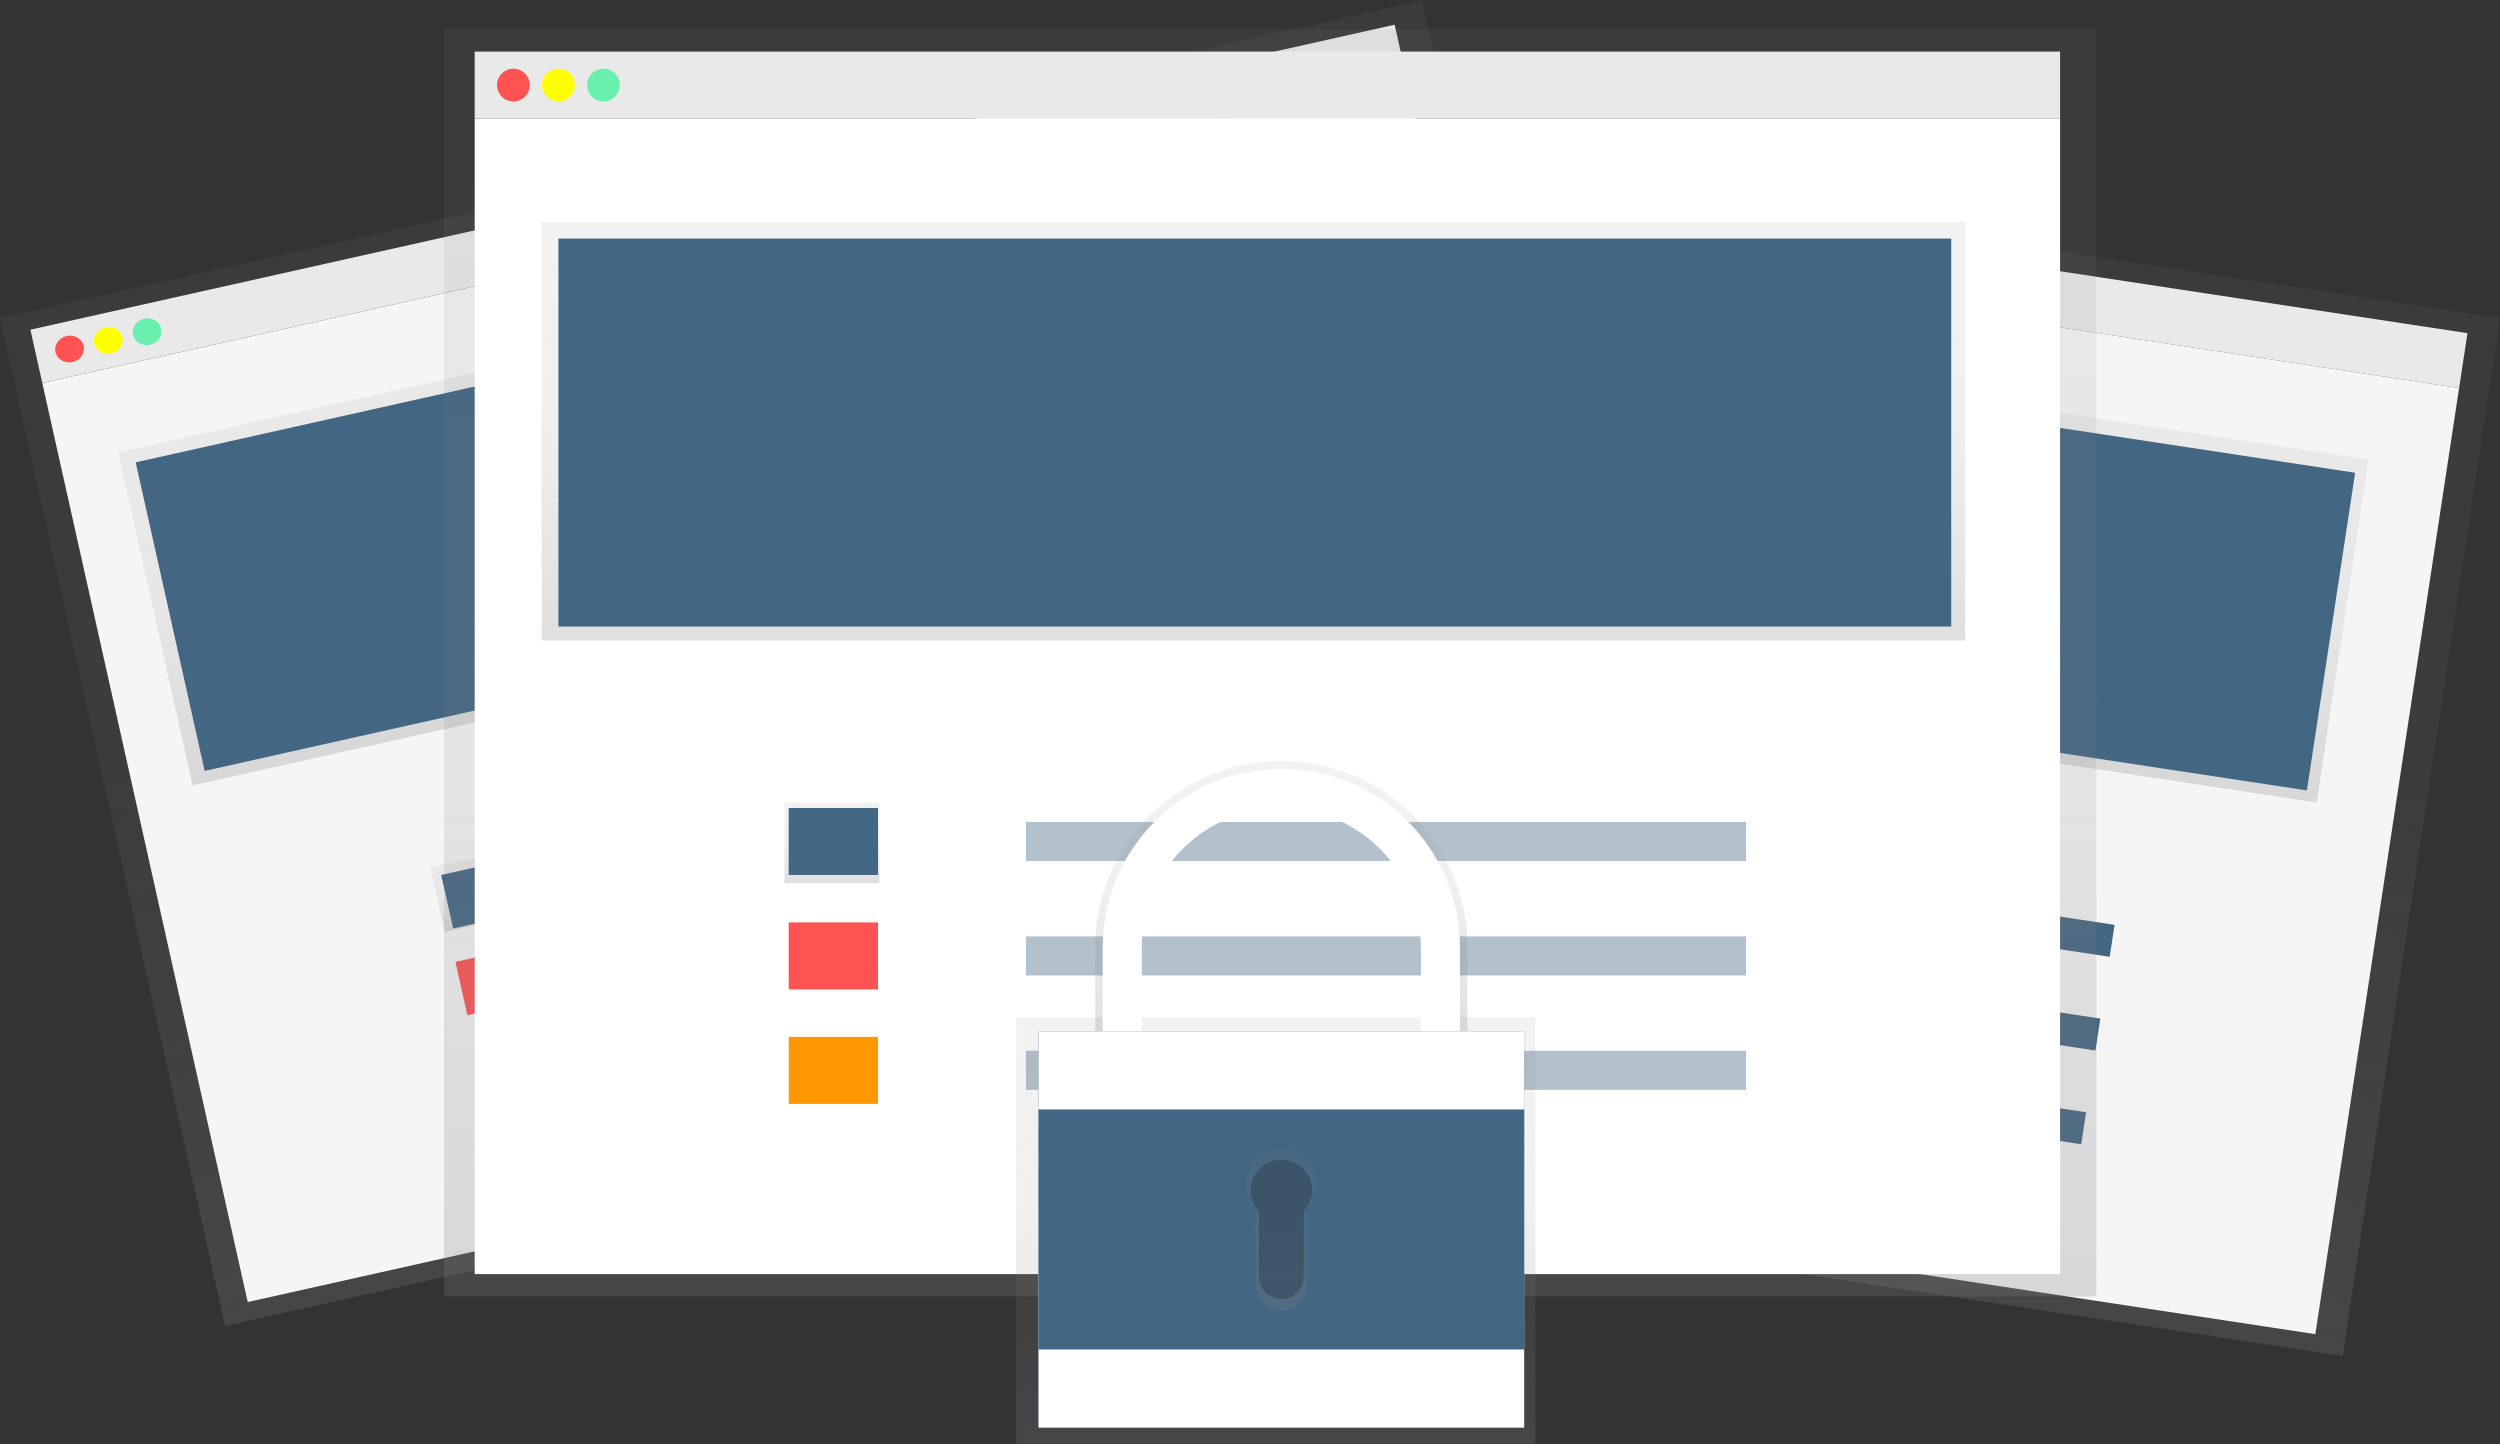 <svg xmlns="http://www.w3.org/2000/svg" xmlns:xlink="http://www.w3.org/1999/xlink" width="895.68" height="517.48" xmlns:v="https://vecta.io/nano"><rect width="100%" height="100%" fill="#333333" stroke="none"/><style><![CDATA[.B{fill:#436683}.C{opacity:.4}.D{fill:#ff5252}.E{fill:#f5f5f5}.F{fill:#69f0ae}.G{fill:#ff9800}]]></style><defs><linearGradient id="A" x1="589.23" y1="454.74" x2="965.23" y2="454.74" gradientUnits="userSpaceOnUse"><stop offset="0" stop-color="gray" stop-opacity=".25"/><stop offset=".54" stop-color="gray" stop-opacity=".12"/><stop offset="1" stop-color="gray" stop-opacity=".1"/></linearGradient><linearGradient id="B" x1="720.53" y1="386.03" x2="844.76" y2="386.03" xlink:href="#A"/><linearGradient id="C" x1="628.65" y1="488.02" x2="652.67" y2="488.02" xlink:href="#A"/><linearGradient id="D" x1="447.24" y1="613.74" x2="447.24" y2="243.74" xlink:href="#A"/><linearGradient id="E" x1="427.31" y1="425.01" x2="427.31" y2="302.76" xlink:href="#A"/><linearGradient id="F" x1="323.6" y1="522.06" x2="323.6" y2="498.43" xlink:href="#A"/><linearGradient id="G" x1="455.07" y1="464.48" x2="455.07" y2="10.48" xlink:href="#A"/><linearGradient id="H" x1="449.07" y1="229.48" x2="449.07" y2="79.48" xlink:href="#A"/><linearGradient id="I" x1="298.07" y1="316.48" x2="298.07" y2="287.48" xlink:href="#A"/><linearGradient id="J" x1="457.07" y1="517.48" x2="457.07" y2="364.48" xlink:href="#A"/><linearGradient id="K" x1="611.23" y1="564.74" x2="611.23" y2="464.74" xlink:href="#A"/><linearGradient id="L" x1="611.23" y1="660.74" x2="611.23" y2="602.74" xlink:href="#A"/><path id="M" d="M477.377 284.582l26.2 3.98-2.986 19.654-26.2-3.98z"/><path id="N" d="M546.346 299.25l211.245 32.1-1.74 11.458-211.245-32.1z"/><path id="O" d="M229.908 299.64l222.01-49.625 2.49 11.135-222.01 49.625z"/></defs><path d="M415.967 68.35l2.986-19.654 465.072 70.668-2.986 19.654z" class="E"/><path transform="matrix(.15 -.989 .989 .15 58.72 963.57)" fill="url(#A)" d="M589.23 209.6h376v490.3h-376z"/><path d="M364.447 407.325l51.508-338.98 465.072 70.668-51.508 338.98z" class="E"/><circle cx="580.99" cy="251.51" r="4.86" transform="matrix(.15 -.989 .989 .15 92.88 596.86)" class="D"/><circle cx="594.2" cy="253.52" r="4.86" transform="matrix(.15 -.989 .989 .15 102.12 611.62)" fill="#ff0"/><circle cx="607.41" cy="255.53" r="4.86" transform="matrix(.15 -.989 .989 .15 111.36 626.39)" class="F"/><path transform="matrix(.15 -.989 .989 .15 131.25 910.54)" fill="url(#B)" d="M720.53 174.84h124.23v422.38H720.53z"/><path d="M435.203 107.29l408.58 62.084-17.294 113.814-408.58-62.084z" class="B"/><path transform="matrix(.15 -.989 .989 .15 -90.24 856.82)" fill="url(#C)" d="M628.65 473.94h24.02v28.16h-24.02z"/><use xlink:href="#M" class="B"/><use xlink:href="#M" x="-5.115" y="33.572" class="D"/><use xlink:href="#M" x="-10.21" y="67.145" class="G"/><g class="B"><use xlink:href="#N" class="C"/><use xlink:href="#N" x="-5.106" y="33.574" class="C"/><use xlink:href="#N" x="-10.2" y="67.146" class="C"/></g><path d="M10.887 118.113L499.665 8.858l4.267 19.09L15.154 137.202z" class="E"/><path transform="matrix(.976 -.218 .218 .976 -234.92 -83.38)" fill="url(#D)" d="M186.23 243.74h522v370h-522z"/><path d="M15.15 137.213L503.928 27.958l73.602 329.274L88.752 466.487z" class="E"/><ellipse cx="177.11" cy="316.25" rx="5.17" ry="4.78" transform="matrix(.976 -.218 .218 .976 -216.88 -145.01)" class="D"/><ellipse cx="191" cy="313.15" rx="5.17" ry="4.78" transform="matrix(.976 -.218 .218 .976 -215.87 -142.05)" fill="#ff0"/><ellipse cx="204.88" cy="310.05" rx="5.17" ry="4.78" transform="matrix(.976 -.218 .218 .976 -214.86 -139.1)" class="F"/><path transform="matrix(.976 -.218 .218 .976 -221.25 -89.28)" fill="url(#E)" d="M202.46 302.76h449.7V425h-449.7z"/><path d="M48.613 165.637l429.403-95.983 24.71 110.552L73.324 276.19z" class="B"/><path transform="matrix(.976 -.218 .218 .976 -255.67 -108.38)" fill="url(#F)" d="M308.6 498.42h29.98v23.63H308.6z"/><path d="M158.065 313.478l27.656-6.208 4.303 19.17-27.656 6.208z" class="B"/><path d="M163.17 344.626l27.54-6.156 4.267 19.09-27.54 6.156z" class="D"/><path d="M172.83 378.936l27.656-6.208 4.303 19.17-27.656 6.208z" class="G"/><g class="B"><use xlink:href="#O" class="C"/><use xlink:href="#O" x="7.289" y="32.614" class="C"/><use xlink:href="#O" x="14.577" y="65.218" class="C"/></g><path d="M170.07 18.48h568v24h-568z" class="E"/><path fill="url(#G)" d="M159.07 10.48h592v454h-592z"/><path fill="#fff" d="M170.07 42.48h568v414h-568z"/><circle cx="183.94" cy="30.48" r="5.87" class="D"/><circle cx="200.07" cy="30.48" r="5.87" fill="#ff0"/><circle cx="216.2" cy="30.48" r="5.87" class="F"/><path fill="url(#H)" d="M194.07 79.48h510v150h-510z"/><path d="M200.07 85.48h499v139h-499z" class="B"/><path fill="url(#I)" d="M281.07 287.48h34v29h-34z"/><path d="M282.57 289.48h32v24h-32z" class="B"/><path d="M282.57 330.48h32v24h-32z" class="D"/><path d="M282.57 371.48h32v24h-32z" class="G"/><path d="M367.57 294.48h258v14h-258zm0 41h258v14h-258zm0 41h258v14h-258z" class="C B"/><path fill="url(#J)" d="M364.07 364.48h186v153h-186z"/><path d="M559.15,531.41a52.08,52.08,0,0,1,104.17,0v33.33H677.9V531.41a66.67,66.67,0,1,0-133.33,0v33.33h14.58Z" transform="translate(-152.16 -191.26)" fill="url(#K)"/><path d="M409.07 339.48c0-27.614 22.386-50 50-50s50 22.386 50 50v32h14v-32c0-35.346-28.654-64-64-64s-64 28.654-64 64v32h14z" fill="#fff"/><path d="M372.07 369.48h174v142h-174z" class="B"/><path fill="#fff" d="M372.07 369.48h174v142h-174z"/><path d="M372.07 397.48h174v86h-174z" class="B"/><path d="M624,615.5a12.76,12.76,0,1,0-22,8.74v27.22a9.28,9.28,0,0,0,18.56,0V624.24A12.7,12.7,0,0,0,624,615.5Z" transform="translate(-152.16 -191.26)" fill="url(#L)"/><path d="M470.07 426.48a11 11 0 0 0-20.415-5.708 11 11 0 0 0 1.415 13.238v23.47a8 8 0 1 0 16 0V434a11 11 0 0 0 3-7.53z" opacity=".2"/></svg>